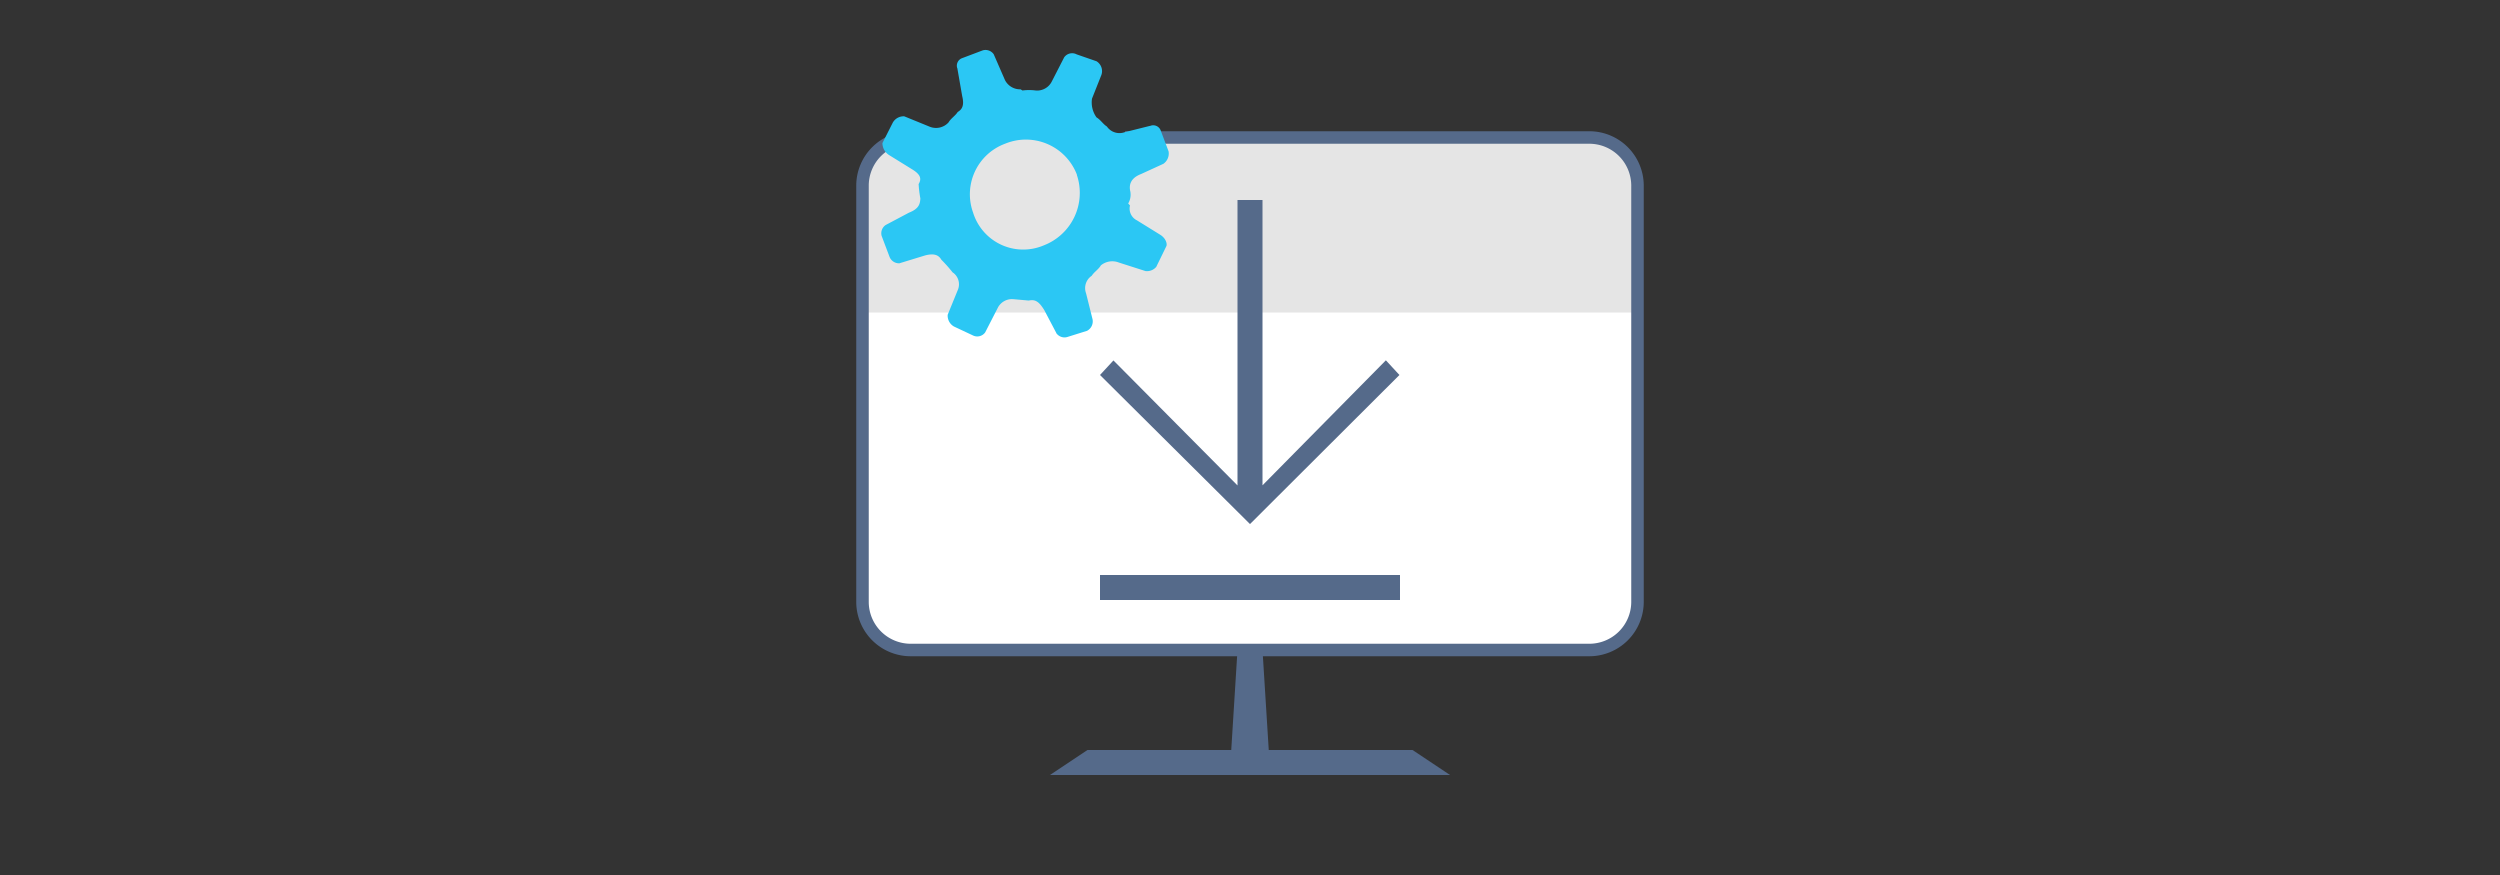 <svg xmlns="http://www.w3.org/2000/svg" viewBox="0 0 400 140"><rect x="0" y="0" width="400" height="140" fill="#333333" stroke="none"/><defs><style>.cls-2{fill:#fff}.cls-3{fill:#e5e5e5}.cls-4{fill:none;stroke:#556a8a;stroke-miterlimit:10;stroke-width:2px}.cls-5{fill:#556a8a}.cls-6{fill:#2bc7f4}</style></defs><title>sql-get-started-download</title><g id="ICONS"><path d="M254.25,22H145.75A7.71,7.71,0,0,0,138,29.63V96.37a7.71,7.71,0,0,0,7.75,7.63h108.5A7.71,7.71,0,0,0,262,96.37V29.63A7.71,7.71,0,0,0,254.25,22Z" class="cls-2"/><path d="M262,29V50H138V29a7,7,0,0,1,6.89-7H255.11A7,7,0,0,1,262,29Z" class="cls-3"/><path d="M154,22h-8.25A7.71,7.71,0,0,0,138,29.63V96.37a7.71,7.71,0,0,0,7.75,7.63h108.5A7.71,7.71,0,0,0,262,96.37V29.63A7.71,7.71,0,0,0,254.25,22H180" class="cls-4"/><polygon points="226 120 174 120 168 124 232 124 226 120" class="cls-5"/><polygon points="203 120 197 120 198 104 202 104 203 120" class="cls-5"/><rect width="48" height="4" x="176" y="92" class="cls-5"/><path d="M178.15,57.67l19.85,20V32h4V77.65l19.74-20L223.91,60,200,83.85,176,60Z" class="cls-5"/><path d="M169,53.29a1.6,1.6,0,0,0,1.74.64l3.19-1a1.71,1.71,0,0,0,.84-2l-1-4a2.38,2.38,0,0,1,.91-2.81c.38-.61,1.07-1,1.46-1.66A2.87,2.87,0,0,1,179,42l4.28,1.37A1.94,1.94,0,0,0,185,42.7l1.6-3.28c.19-.31,0-1.28-1-1.88l-3.7-2.29a2.09,2.09,0,0,1-1.1-2.38l-.29-.31a2.78,2.78,0,0,0,.34-1.93c-.24-1,0-2.12,1.71-2.78l3.58-1.64a2,2,0,0,0,.83-2l-1.28-3.39a1.28,1.28,0,0,0-1.68-.67l-.06,0-4,1a2.45,2.45,0,0,1-2.85-.91c-.61-.38-1-1.07-1.66-1.46a4.11,4.11,0,0,1-.72-3L176.22,12a1.85,1.85,0,0,0-.78-2.2l-3.17-1.1a1.56,1.56,0,0,0-2,.47l-2,3.9a2.62,2.62,0,0,1-2.55,1.41,8,8,0,0,0-2.12,0l-.31-.19a2.71,2.71,0,0,1-2.5-1.49L159,8.69a1.6,1.6,0,0,0-1.74-.64l-3.39,1.28a1.28,1.28,0,0,0-.67,1.68l0,.06.75,4.3c.36,1.49,0,2.12-.72,2.55-.38.61-1.07,1-1.46,1.66a2.7,2.7,0,0,1-3,.7l-4.09-1.67a2,2,0,0,0-1.83,1l-1.66,3.28a2.27,2.27,0,0,0,1,1.88l3.7,2.29c1.28.77,1.66,1.46,1.09,2.39a17.51,17.51,0,0,0,.28,2.31c-.06.78-.14,1.61-1.83,2.27L141.71,36a1.6,1.6,0,0,0-.65,1.74l1.28,3.39a1.64,1.64,0,0,0,1.55,1l4.19-1.28c1.49-.36,2.12,0,2.55.72a23,23,0,0,1,1.78,2,2.3,2.3,0,0,1,.89,2.7l-1.67,4.09a2,2,0,0,0,1,1.88l3,1.41a1.56,1.56,0,0,0,2-.47l2-3.9a2.55,2.55,0,0,1,2.55-1.41l2.43.22c1-.23,1.62.14,2.47,1.52L169,53.26M172.3,28A9,9,0,0,1,167,39.26,8.39,8.39,0,0,1,155.69,34a8.62,8.62,0,0,1,5.11-11,8.74,8.74,0,0,1,11.42,4.73l.08.2" class="cls-6"/></g></svg>
